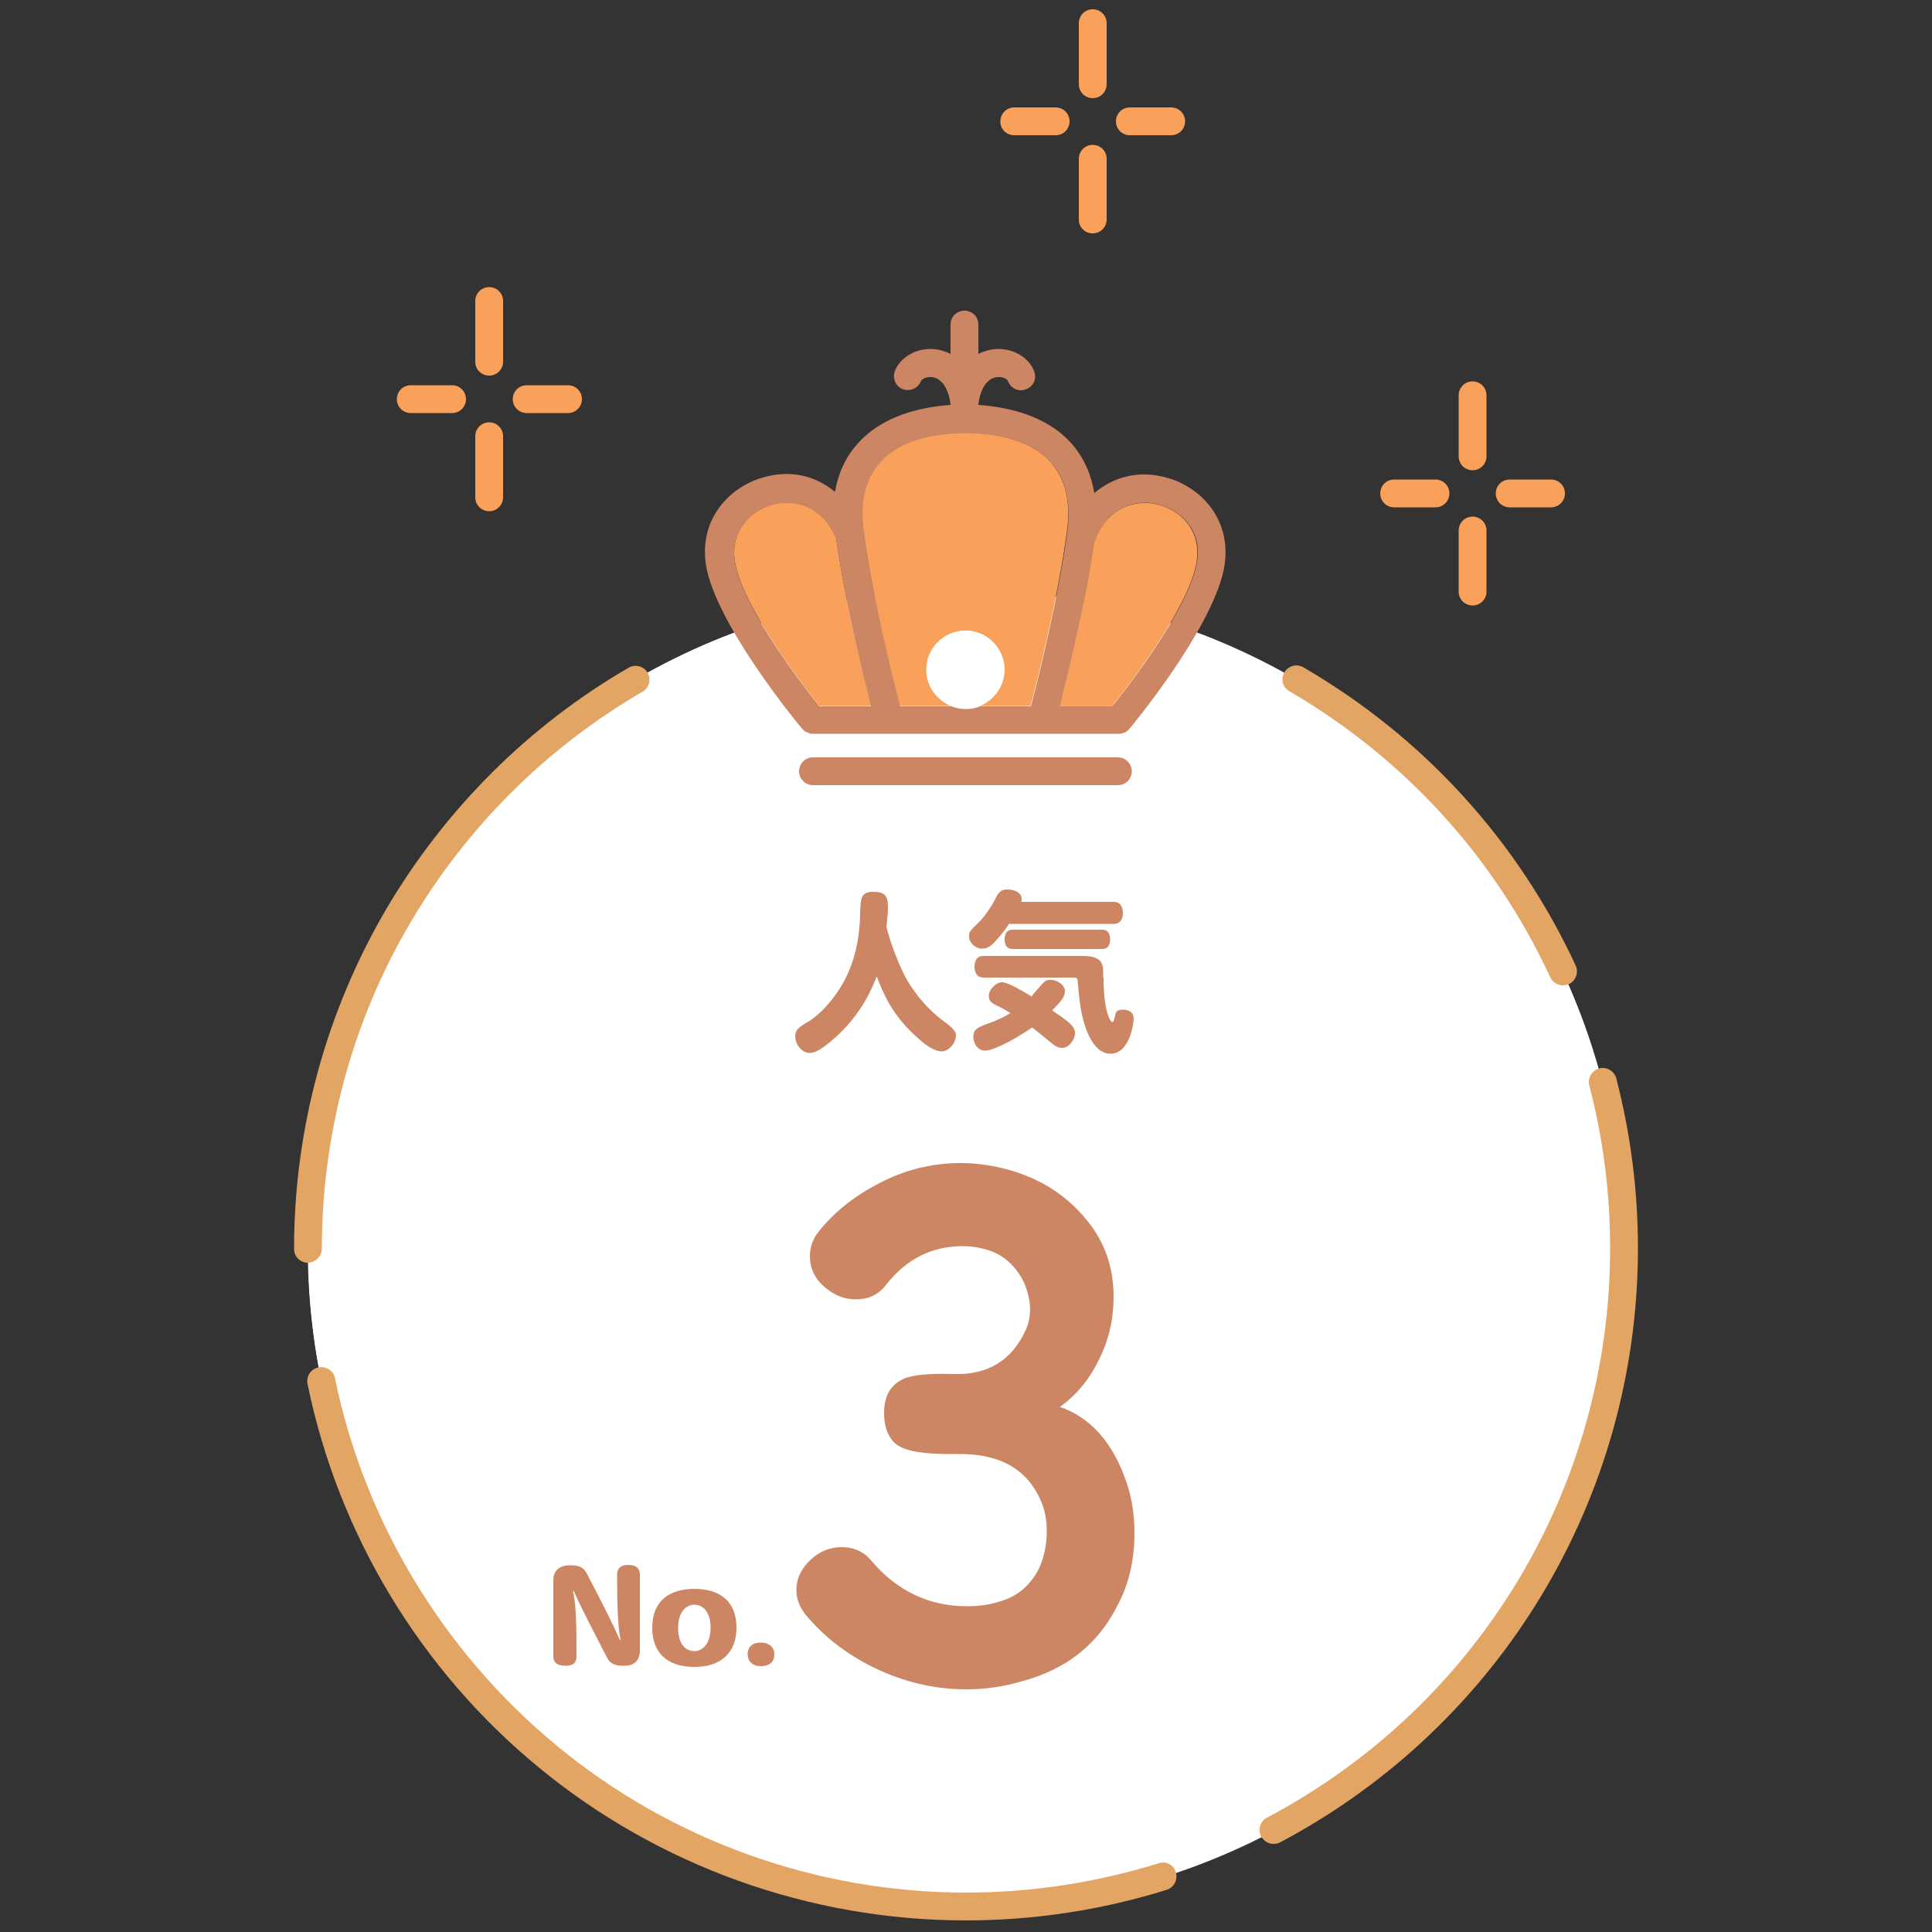 <?xml version="1.0" encoding="utf-8"?>
<!-- Generator: Adobe Illustrator 26.5.1, SVG Export Plug-In . SVG Version: 6.00 Build 0)  -->
<svg version="1.1" id="レイヤー_1" xmlns="http://www.w3.org/2000/svg" xmlns:xlink="http://www.w3.org/1999/xlink" x="0px"
	 y="0px" viewBox="0 0 500 500" style="enable-background:new 0 0 500 500;" xml:space="preserve">
<rect x="0" y="0" width="500" height="500" fill="#333333" stroke="none"/>
<style type="text/css">
	.st0{fill:#FFFFFF;}
	.st1{fill:#8BA0AA;}
	.st2{fill:#CD8664;}
	.st3{fill:none;}
	.st4{fill:#E3A564;}
	.st5{fill:#F9A05A;}
</style>
<g>
	
		<ellipse transform="matrix(0.707 -0.707 0.707 0.707 -155.526 271.528)" class="st0" cx="250" cy="323.5" rx="170.2" ry="170.2"/>
	<g>
		<path class="st1" d="M235.3,258.2c2.2,3.7,5.5,7.5,8.7,9.9c1.9,1.4,3.8,2.8,3.8,4.1c0,2.1-1.9,4.2-3.7,4.2c-1.5,0-3.6-1.1-6.1-3.4
			c-5.1-4.5-8.1-9-10.7-16c-1.3,3.2-4.3,11.1-13.5,18c-1.7,1.2-2.8,1.7-3.9,1.7c-1.8,0-3.7-2.1-3.7-4.4c0-1.3,0.6-2.1,2.9-3.4
			c4.2-2.4,8.7-7.8,11-13.4c1.8-4.2,2.8-9.2,2.9-14.8c0.1-3.7,0.1-5.7,3.3-5.7c3,0,3.9,0.9,3.9,3.9c0,2-0.2,3.6-0.4,5
			C229.8,245,232.1,252.8,235.3,258.2z"/>
		<path class="st1" d="M261.4,243.6c-1.5,2.3-3.2,4.1-3.9,4.8c-1.1,1.1-1.9,1.4-3,1.4c-1.7,0-3.3-1.5-3.3-3.2c0-1.2,0.2-1.4,2.6-3.7
			c1.2-1.1,3.2-4,4-5.5c1.1-2.3,1.7-2.8,3.3-2.8c2.2,0,3.7,1,3.7,2.5c0,0.2,0,0.4-0.1,0.7h23.9c1.4,0,2.3,1,2.3,2.9
			c0,1.8-0.9,2.8-2.3,2.8H261.4z M268.4,260.8c2.4-2.8,2.5-2.9,3.8-2.9c1.9,0,3.7,1.4,3.7,2.9c0,1.6-1.2,2.8-3.3,5
			c1.4,1,3.1,2,4.5,3.3c1,0.9,1.4,1.7,1.4,2.5c0,1.9-1.7,3.9-3.3,3.9c-1,0-1.8-0.4-3.2-1.6c-2.4-2-3.4-2.8-4.6-3.7
			c-2.2,1.6-9.2,6-12.3,6c-1.5,0-2.9-1.6-2.9-3.6c0-1.7,0.7-2.3,3.8-3.4c2-0.7,4.2-1.7,5.8-2.7c-0.9-0.6-2.3-1.4-3.4-1.9
			c-1.7-0.8-2.2-1.4-2.2-2.6c0-1.6,1.8-3.5,3.4-3.5c1.7,0,6,2.7,7.7,3.7C267.9,261.4,268.3,261,268.4,260.8z M285.9,257.2
			c0,9.2,1.9,11.5,2.2,11.5c0.2,0,0.3-0.1,0.4-0.3c0.2-0.5,0.5-1.6,0.5-1.9c0.2-0.7,0.9-1,1.9-1c1.8,0,2.8,0.9,2.8,2.3
			c0,0.9-0.9,9.1-6,9.1c-4.9,0-7.1-7.7-7.8-12.3c-0.3-2-0.5-4.1-0.7-6.5c-0.1-0.9-0.3-0.9-1.5-0.9H255c-1.4,0-2.3-1-2.3-2.8
			c0-1.8,0.8-2.8,2.3-2.8h25.6c3.9,0,5.4,1.1,5.4,3.9V257.2z M262.4,249.9c-1.3,0-2-0.9-2-2.5c0-1.6,0.7-2.5,2-2.5h23.3
			c1.3,0,2,0.9,2,2.5c0,1.6-0.7,2.5-2,2.5H262.4z"/>
	</g>
	<g>
		<path class="st1" d="M156.9,433c-2,0-3.5-0.3-4.4-2.1c-3.6-7-6.5-12.4-8.6-17.2h-0.2c0.8,3.4,0.9,8.7,0.9,16.9
			c0,1.6-0.8,2.4-2.9,2.4c-2,0-3.1-0.8-3.1-2.4v-19.7c0-2.4,1.4-3.9,4.4-3.9c2.1,0,3.3,0.4,4.3,2.2c4.3,8.2,7,13.6,8.5,17.1h0.2
			c-0.7-3.3-0.9-9-0.9-16.8c0-1.6,0.9-2.5,2.9-2.5c2,0,3,0.9,3,2.5v19.3C161.1,432,159.1,433,156.9,433z"/>
		<path class="st1" d="M175.1,433.2c-7.6,0-10.9-4.2-10.9-10.1c0-7,4.4-10,10.9-10c6.5,0,10.9,3.1,10.9,10v0
			C185.9,429.3,182.3,433.2,175.1,433.2z M179.3,423.1c0-4.3-2.1-6-4.2-6c-2.1,0-4.2,1.8-4.2,6c0,4.3,2,6,4.2,6h0
			C177.3,429.2,179.2,427.2,179.3,423.1L179.3,423.1z"/>
		<path class="st1" d="M192.3,433.1c-2.1,0-3.4-1.1-3.4-3.1c0-2,1.3-3,3.4-3c2.1,0,3.4,1.1,3.4,3.1
			C195.7,432,194.3,433.1,192.3,433.1z"/>
	</g>
	<path class="st2" d="M259.4,418c-3,0.9-5.9,1.3-8.9,1.3c-10.5,0-19.4-4.2-26.4-12.6c-2-2.4-4.8-3.7-8.1-3.7c-3,0-5.7,0.9-8.1,3
		c-3,2.6-4.4,5.5-4.4,8.9c0,2.6,0.9,4.8,2.6,6.8c5,5.9,11.1,10.7,18.7,14.4c8.3,4.1,16.8,6.1,25.7,6.1c5.2,0,10.3-0.7,15.3-2.2
		c12.4-3.3,21.1-10.3,26.4-21.1c3.1-6.1,4.6-12.6,4.6-19.8c0-5.7-0.9-11.1-3-16.1c-3.7-9.6-9.6-15.9-17.6-18.7
		c4.4-3.1,7.9-7.4,10.7-12.9c2.8-5.5,4.1-11.3,4.1-17.4c0-8.3-2.6-15.5-7.9-21.8s-12-10.5-20.3-12.9c-4.4-1.3-9.1-2-13.7-2
		c-7.9,0-15.5,1.8-22.9,5.7c-6.7,3.5-12,7.8-16.3,13.1c-1.7,2-2.4,4.4-2.4,6.8c0,3.5,1.5,6.5,4.4,8.9c3,2.4,6.1,3.3,9.6,3
		c3-0.4,5.4-1.7,7-4.1c5.5-7,12.6-10.5,21.1-10.5c2.2,0,4.4,0.4,6.5,0.9c4.6,1.3,8.1,4.4,10.3,9.1c2,4.8,2.2,9.1,0.6,12.9
		c-3.9,8.5-10.5,12.6-20,12.2c-6.8-0.2-11.5,0.2-14,1.5c-3.3,1.7-5,4.6-5,9.2c0,3.5,0.9,6.3,2.8,8.1c2.4,2.4,8.1,3.3,17.2,3.1
		c12-0.2,19.8,4.2,23.5,13.7c0.9,2.4,1.3,5,1.3,7.8c0,3.5-0.7,6.8-2,9.8C268.1,413.6,264.4,416.7,259.4,418z"/>
	<g>
		
			<ellipse transform="matrix(0.707 -0.707 0.707 0.707 -155.242 271.41)" class="st0" cx="250" cy="323.1" rx="170.3" ry="170.3"/>
		<g>
			<path class="st3" d="M230.1,247.6c-0.7,1.6-1.7,4.2-3.2,7.7h6.4L230.1,247.6z"/>
			<path class="st3" d="M188.1,249.5c4.2,0,6.2-1.3,6.2-3.8c0-1.7-1-2.9-2.9-3.4c-1.1-0.3-2.9-0.5-5.3-0.4c-0.7,0-1,0.4-1,1v6.6
				c0.2,0,0.7,0,1.5,0C187.2,249.5,187.7,249.5,188.1,249.5z"/>
			<path class="st4" d="M333.7,178.9c29.7,17.3,53.1,42.9,67.5,74c0.6,1.3,1.9,2.1,3.3,2.1c0.5,0,1-0.1,1.5-0.3
				c1.8-0.8,2.6-3,1.8-4.8c-15.1-32.5-39.5-59.2-70.5-77.2c-1.7-1-3.9-0.4-4.9,1.3C331.4,175.7,331.9,177.9,333.7,178.9z"/>
			<path class="st4" d="M418.3,279.1c-0.5-1.9-2.5-3.1-4.4-2.6c-1.9,0.5-3.1,2.5-2.6,4.4c3.6,13.7,5.4,27.9,5.4,42.1
				c0,61.9-34,118.4-88.8,147.4c-1.8,0.9-2.4,3.1-1.5,4.9c0.7,1.2,1.9,1.9,3.2,1.9c0.6,0,1.2-0.1,1.7-0.4
				c57.1-30.3,92.6-89.2,92.6-153.8C423.9,308.2,422,293.4,418.3,279.1z"/>
			<path class="st4" d="M299.9,482.2c-16.1,5-32.9,7.6-49.9,7.6c-38.6,0-76.3-13.5-106-38.1c-29.3-24.2-49.7-58-57.3-95
				c-0.4-2-2.3-3.2-4.3-2.8c-2,0.4-3.2,2.3-2.8,4.3c7.9,38.7,29.1,73.9,59.7,99.1c31,25.6,70.3,39.7,110.6,39.7
				c17.8,0,35.3-2.7,52-7.9c1.9-0.6,3-2.6,2.4-4.5C303.8,482.6,301.8,481.6,299.9,482.2z"/>
			<path class="st4" d="M83.3,323.1c0-29.7,7.9-58.9,22.9-84.3c14.5-24.7,35.3-45.4,60.1-59.8c1.7-1,2.3-3.2,1.3-4.9
				c-1-1.7-3.2-2.3-4.9-1.3c-25.9,15-47.5,36.6-62.7,62.4c-15.6,26.6-23.9,57-23.9,88c0,2,1.6,3.6,3.6,3.6
				C81.7,326.7,83.3,325.1,83.3,323.1z"/>
			<path class="st5" d="M283.1,140.3c-2.3,16-6.7,34.1-8.9,42.4h13.6c4.1-5.1,19.1-24.4,21.7-36.3c1.8-8.3-3.2-13.8-9-15.6
				c-5.6-1.7-13.4-0.4-17.1,8.9C283.4,139.9,283.3,140.1,283.1,140.3z"/>
			<path class="st5" d="M190.4,146.4c2.6,11.9,17.6,31.2,21.7,36.3h13.3c-2.2-8.5-6.7-27.2-9-43.4c-3.8-9-11.5-10.3-17-8.6
				C193.6,132.6,188.5,138.1,190.4,146.4z"/>
			<path class="st5" d="M223.5,137.8c2.4,17.2,7.5,37.7,9.4,44.9h13.2c-3.7-1.5-6.4-5.1-6.4-9.4c0-5.6,4.6-10.1,10.1-10.1
				c5.6,0,10.1,4.6,10.1,10.1c0,4.3-2.7,7.9-6.4,9.4h13.2c1.9-7.2,7-27.6,9.4-44.9c1.1-7.7-0.3-13.7-4-18
				c-5.9-6.8-16.6-7.8-22.4-7.8c-5.8,0-16.5,1-22.4,7.8C223.8,124.1,222.4,130.2,223.5,137.8z"/>
			<path class="st2" d="M207.6,188.6c0,0,0.1,0.1,0.1,0.1c0.1,0.1,0.2,0.2,0.3,0.3c0.1,0.1,0.2,0.1,0.2,0.2c0.1,0.1,0.3,0.2,0.4,0.2
				c0.1,0,0.2,0.1,0.2,0.1c0.2,0.1,0.3,0.1,0.5,0.2c0.1,0,0.1,0,0.2,0.1c0.2,0.1,0.5,0.1,0.8,0.1h59.2c0,0,0,0,0,0c0,0,0,0,0,0h19.7
				c0.1,0,0.1,0,0.1,0c0.1,0,0.1,0,0.2,0c1,0,2.1-0.4,2.8-1.3c0.9-1,20.8-25.2,24.3-40.7c2.8-12.7-5.3-21.4-14-24.1
				c-7.9-2.4-14.5-0.3-19.4,3.8c-0.8-4.9-2.7-9.1-5.7-12.6c-6.6-7.6-17-9.7-24.3-10.2c0,0,0,0,0,0c0,0,0-0.1,0-0.1
				c0.5-4.2,2.3-6.8,4.8-7.1c1.5-0.2,2.7,0.5,2.9,1.1c0.7,1.9,2.9,2.8,4.7,2c1.9-0.7,2.8-2.8,2-4.7c-1.5-3.8-6-6.2-10.6-5.6
				c-0.8,0.1-2.2,0.4-3.8,1.2v-7.6c0-2-1.6-3.6-3.6-3.6c-2,0-3.6,1.6-3.6,3.6v7.6c-1.6-0.8-3-1.1-3.8-1.2c-4.6-0.6-9.1,1.8-10.6,5.6
				c-0.7,1.9,0.2,4,2,4.7c1.9,0.7,4-0.2,4.7-2c0.2-0.6,1.5-1.3,2.9-1.1c2.5,0.3,4.3,2.9,4.8,7.1c0,0.1,0,0.1,0,0.1c0,0,0,0,0,0
				c-7.3,0.5-17.6,2.6-24.2,10.2c-3,3.4-4.9,7.5-5.7,12.3c-4.8-4-11.4-6-19.1-3.6c-8.7,2.7-16.8,11.4-14,24.1
				C186.7,163.4,206.7,187.6,207.6,188.6z M199.4,130.8c5.5-1.7,13.2-0.4,17,8.6c2.3,16.2,6.8,34.9,9,43.4h-13.3
				c-4.1-5.1-19.1-24.4-21.7-36.3C188.5,138.1,193.6,132.6,199.4,130.8z M249.8,112.1c5.8,0,16.5,1,22.4,7.8c3.7,4.2,5,10.3,4,18
				c-2.4,17.2-7.5,37.7-9.4,44.9h-13.2c-1.2,0.5-2.4,0.7-3.7,0.7c-1.3,0-2.6-0.3-3.7-0.7h-13.2c-1.9-7.2-7-27.6-9.4-44.9
				c-1.1-7.7,0.3-13.7,4-18C233.4,113.1,244,112.1,249.8,112.1z M300.6,130.8c5.8,1.8,10.9,7.3,9,15.6
				c-2.6,11.9-17.6,31.2-21.7,36.3h-13.6c2.1-8.3,6.6-26.5,8.9-42.4c0.1-0.2,0.2-0.4,0.3-0.6C287.2,130.3,295,129,300.6,130.8z"/>
			<path class="st2" d="M289.3,196h-78.9c-2,0-3.6,1.6-3.6,3.6c0,2,1.6,3.6,3.6,3.6h78.9c2,0,3.6-1.6,3.6-3.6
				C292.9,197.6,291.3,196,289.3,196z"/>
			<path class="st0" d="M260,173.3c0-5.6-4.6-10.1-10.1-10.1c-5.6,0-10.1,4.6-10.1,10.1c0,4.3,2.7,7.9,6.4,9.4
				c1.2,0.5,2.4,0.7,3.7,0.7c1.3,0,2.6-0.3,3.7-0.7C257.3,181.2,260,177.5,260,173.3z"/>
			<path class="st5" d="M106.3,106.9H117c2,0,3.6-1.6,3.6-3.6c0-2-1.6-3.6-3.6-3.6h-10.7c-2,0-3.6,1.6-3.6,3.6
				C102.7,105.3,104.3,106.9,106.3,106.9z"/>
			<path class="st5" d="M136.3,106.9H147c2,0,3.6-1.6,3.6-3.6c0-2-1.6-3.6-3.6-3.6h-10.7c-2,0-3.6,1.6-3.6,3.6
				C132.7,105.3,134.3,106.9,136.3,106.9z"/>
			<path class="st5" d="M126.6,132.3c2,0,3.6-1.6,3.6-3.6v-15.8c0-2-1.6-3.6-3.6-3.6c-2,0-3.6,1.6-3.6,3.6v15.8
				C123,130.7,124.6,132.3,126.6,132.3z"/>
			<path class="st5" d="M126.6,97.2c2,0,3.6-1.6,3.6-3.6V77.9c0-2-1.6-3.6-3.6-3.6c-2,0-3.6,1.6-3.6,3.6v15.8
				C123,95.6,124.6,97.2,126.6,97.2z"/>
			<path class="st5" d="M262.5,35h10.7c2,0,3.6-1.6,3.6-3.6c0-2-1.6-3.6-3.6-3.6h-10.7c-2,0-3.6,1.6-3.6,3.6
				C258.8,33.4,260.5,35,262.5,35z"/>
			<path class="st5" d="M292.4,35h10.7c2,0,3.6-1.6,3.6-3.6c0-2-1.6-3.6-3.6-3.6h-10.7c-2,0-3.6,1.6-3.6,3.6
				C288.8,33.4,290.4,35,292.4,35z"/>
			<path class="st5" d="M282.8,60.4c2,0,3.6-1.6,3.6-3.6V41.1c0-2-1.6-3.6-3.6-3.6c-2,0-3.6,1.6-3.6,3.6v15.8
				C279.2,58.8,280.8,60.4,282.8,60.4z"/>
			<path class="st5" d="M282.8,25.4c2,0,3.6-1.6,3.6-3.6V6c0-2-1.6-3.6-3.6-3.6c-2,0-3.6,1.6-3.6,3.6v15.8
				C279.2,23.8,280.8,25.4,282.8,25.4z"/>
			<path class="st5" d="M360.8,131.3h10.7c2,0,3.6-1.6,3.6-3.6s-1.6-3.6-3.6-3.6h-10.7c-2,0-3.6,1.6-3.6,3.6
				S358.8,131.3,360.8,131.3z"/>
			<path class="st5" d="M390.7,131.3h10.7c2,0,3.6-1.6,3.6-3.6s-1.6-3.6-3.6-3.6h-10.7c-2,0-3.6,1.6-3.6,3.6
				S388.7,131.3,390.7,131.3z"/>
			<path class="st5" d="M381.1,156.7c2,0,3.6-1.6,3.6-3.6v-15.8c0-2-1.6-3.6-3.6-3.6c-2,0-3.6,1.6-3.6,3.6v15.8
				C377.5,155.1,379.1,156.7,381.1,156.7z"/>
			<path class="st5" d="M381.1,121.7c2,0,3.6-1.6,3.6-3.6v-15.8c0-2-1.6-3.6-3.6-3.6c-2,0-3.6,1.6-3.6,3.6v15.8
				C377.5,120.1,379.1,121.7,381.1,121.7z"/>
			<path class="st2" d="M258.6,414.5c-2.8,0.9-5.6,1.2-8.3,1.2c-9.9,0-18.2-4-24.8-11.8c-1.9-2.3-4.5-3.5-7.6-3.5
				c-2.8,0-5.4,0.9-7.6,2.8c-2.8,2.4-4.2,5.2-4.2,8.3c0,2.4,0.9,4.5,2.4,6.4c4.7,5.6,10.4,10.1,17.5,13.6c7.8,3.8,15.8,5.7,24.1,5.7
				c4.9,0,9.7-0.7,14.4-2.1c11.6-3.1,19.8-9.7,24.8-19.8c3-5.7,4.3-11.8,4.3-18.6c0-5.4-0.9-10.4-2.8-15.1c-3.5-9-9-14.9-16.5-17.5
				c4.2-3,7.5-6.9,10.1-12.2c2.6-5.2,3.8-10.6,3.8-16.3c0-7.8-2.4-14.6-7.5-20.5c-5-5.9-11.3-9.9-19.1-12.2
				c-4.2-1.2-8.5-1.9-12.9-1.9c-7.5,0-14.6,1.7-21.5,5.4c-6.3,3.3-11.3,7.3-15.3,12.3c-1.6,1.9-2.3,4.2-2.3,6.4
				c0,3.3,1.4,6.1,4.2,8.3c2.8,2.3,5.7,3.1,9,2.8c2.8-0.3,5-1.6,6.6-3.8c5.2-6.6,11.8-9.9,19.8-9.9c2.1,0,4.2,0.3,6.1,0.9
				c4.3,1.2,7.6,4.2,9.7,8.5c1.9,4.5,2.1,8.5,0.5,12.2c-3.6,8-9.9,11.8-18.8,11.5c-6.4-0.2-10.8,0.2-13.2,1.4
				c-3.1,1.6-4.7,4.3-4.7,8.7c0,3.3,0.9,5.9,2.6,7.6c2.3,2.3,7.6,3.1,16.2,3c11.3-0.2,18.6,4,22.1,12.9c0.9,2.3,1.2,4.7,1.2,7.3
				c0,3.3-0.7,6.4-1.9,9.2C266.7,410.3,263.3,413.2,258.6,414.5z"/>
		</g>
		<g>
			<path class="st2" d="M161.5,431.1c-2,0-3.5-0.3-4.4-2.1c-3.6-7-6.5-12.5-8.6-17.2h-0.2c0.8,3.5,0.9,8.7,0.9,16.9
				c0,1.6-0.8,2.4-2.9,2.4c-2,0-3.1-0.8-3.1-2.4V409c0-2.4,1.4-3.9,4.4-3.9c2.1,0,3.4,0.4,4.3,2.2c4.3,8.2,7,13.6,8.5,17.1h0.2
				c-0.7-3.3-0.9-9-0.9-16.9c0-1.6,0.9-2.5,2.9-2.5c2,0,3,0.9,3,2.5v19.3C165.7,430.2,163.7,431.1,161.5,431.1z"/>
			<path class="st2" d="M179.7,431.4c-7.6,0-10.9-4.2-10.9-10.1c0-7,4.4-10.1,10.9-10.1c6.5,0,10.9,3.1,10.9,10.1v0
				C190.6,427.4,186.9,431.4,179.7,431.4z M183.9,421.3c0-4.3-2.1-6-4.2-6c-2.1,0-4.2,1.8-4.2,6c0,4.3,2,6,4.2,6h0
				C181.9,427.3,183.9,425.3,183.9,421.3L183.9,421.3z"/>
			<path class="st2" d="M196.9,431.2c-2.1,0-3.4-1.2-3.4-3.1c0-2,1.3-3,3.4-3c2.1,0,3.5,1.1,3.5,3.1
				C200.4,430.2,199,431.2,196.9,431.2z"/>
		</g>
		<g>
			<path class="st2" d="M234.9,253.9c2.2,3.7,5.5,7.5,8.7,9.9c1.9,1.4,3.8,2.8,3.8,4.1c0,2.1-1.9,4.2-3.7,4.2
				c-1.5,0-3.6-1.1-6.1-3.4c-5.1-4.5-8.1-9-10.7-16c-1.3,3.2-4.3,11.1-13.5,18.1c-1.7,1.2-2.8,1.7-3.9,1.7c-1.9,0-3.7-2.1-3.7-4.4
				c0-1.3,0.6-2.1,2.9-3.4c4.2-2.4,8.7-7.9,11-13.4c1.8-4.2,2.8-9.2,2.9-14.8c0.1-3.7,0.1-5.7,3.3-5.7c3,0,3.9,0.9,3.9,3.9
				c0,2-0.2,3.6-0.4,5C229.5,240.7,231.8,248.5,234.9,253.9z"/>
			<path class="st2" d="M261,239.3c-1.5,2.3-3.2,4.1-3.9,4.8c-1.1,1.1-1.9,1.4-3,1.4c-1.7,0-3.3-1.5-3.3-3.2c0-1.2,0.2-1.4,2.6-3.7
				c1.2-1.1,3.2-4,4-5.6c1.1-2.3,1.7-2.8,3.3-2.8c2.2,0,3.7,1,3.7,2.5c0,0.2,0,0.4-0.1,0.7h24c1.4,0,2.3,1,2.3,2.9
				c0,1.8-0.9,2.8-2.3,2.8H261z M268.1,256.5c2.4-2.8,2.5-2.9,3.8-2.9c1.9,0,3.7,1.4,3.7,2.9c0,1.6-1.2,2.8-3.3,5
				c1.4,1,3.1,2,4.5,3.3c1,0.9,1.4,1.7,1.4,2.5c0,1.9-1.7,3.9-3.3,3.9c-1,0-1.8-0.4-3.2-1.6c-2.4-2-3.4-2.8-4.6-3.7
				c-2.2,1.6-9.3,6-12.3,6c-1.5,0-2.9-1.6-2.9-3.6c0-1.7,0.7-2.3,3.8-3.4c2-0.7,4.2-1.7,5.8-2.7c-0.9-0.6-2.3-1.4-3.4-1.9
				c-1.7-0.8-2.2-1.4-2.2-2.6c0-1.6,1.9-3.5,3.4-3.5c1.7,0,6,2.7,7.7,3.7C267.5,257.1,267.9,256.7,268.1,256.5z M285.6,253
				c0,9.2,1.9,11.5,2.2,11.5c0.2,0,0.3-0.1,0.4-0.3c0.2-0.5,0.5-1.6,0.5-1.9c0.2-0.7,0.9-1,1.9-1c1.8,0,2.8,0.9,2.8,2.3
				c0,0.9-0.9,9.1-6,9.1c-4.9,0-7.1-7.7-7.8-12.3c-0.3-2-0.5-4.1-0.7-6.5c-0.1-0.9-0.3-0.9-1.5-0.9h-22.9c-1.4,0-2.3-1-2.3-2.8
				c0-1.8,0.8-2.8,2.3-2.8h25.6c3.9,0,5.4,1.1,5.4,3.9V253z M262,245.6c-1.3,0-2-0.9-2-2.5c0-1.6,0.7-2.5,2-2.5h23.3
				c1.3,0,2,0.9,2,2.5c0,1.6-0.7,2.5-2,2.5H262z"/>
		</g>
	</g>
</g>
</svg>

